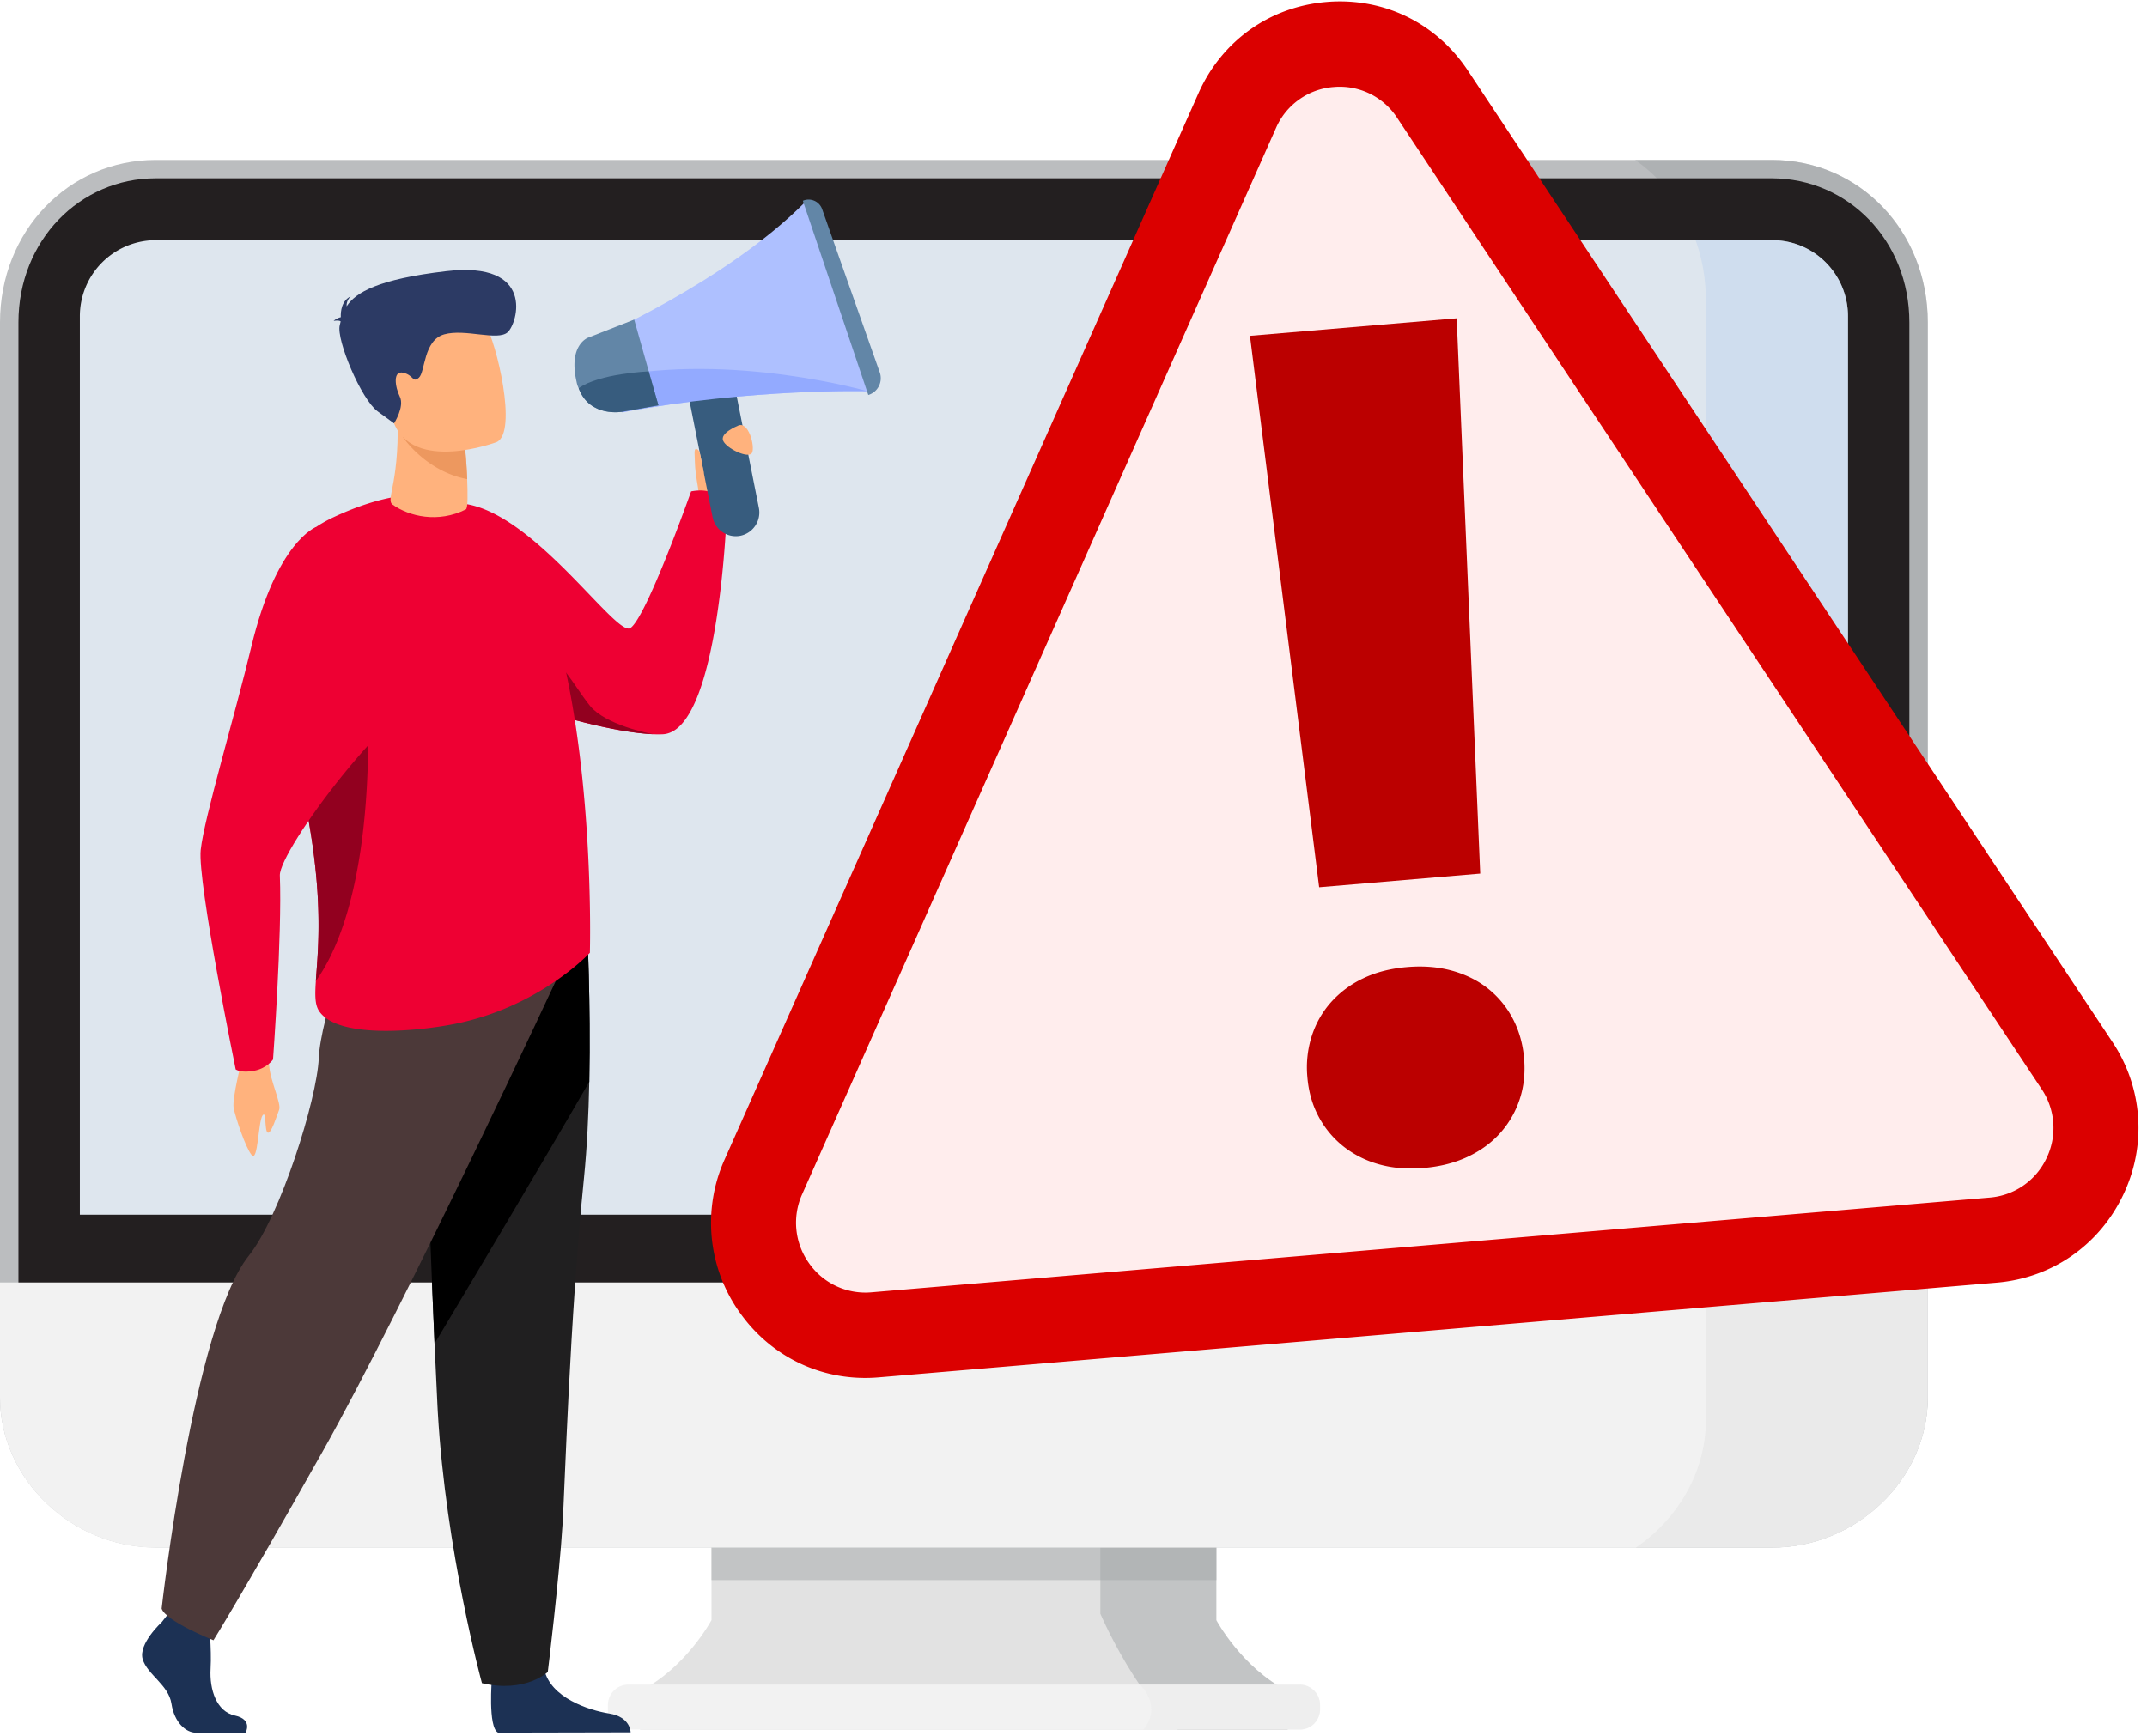 <svg width="136" height="110" fill="none" xmlns="http://www.w3.org/2000/svg"><path d="M81.568 107.149v2.446H40.546v-2.446c2.91-1.472 4.523-4.495 4.523-4.495v-7.13h31.986v7.13c-.01 0 1.603 3.023 4.513 4.495Z" fill="#E2E2E2"/><path opacity=".5" d="M81.567 107.149v2.446H74.61c-2.86-2.526-4.909-7.349-4.909-7.349v-6.713h7.343v7.131c0-.01 1.614 3.013 4.523 4.485Z" fill="#A3A6A8"/><path d="M83.616 108.034v.259c0 .716-.574 1.292-1.286 1.292H39.794a1.286 1.286 0 0 1-1.286-1.292v-.259c0-.05 0-.109.01-.159a1.294 1.294 0 0 1 1.276-1.134H82.33c.712 0 1.286.587 1.286 1.293Z" fill="#F2F2F2"/><path opacity=".5" d="M77.055 95.523H45.069v4.595h31.986v-4.595Z" fill="#A3A6A8"/><path d="M122.114 20.428v68.114c0 5.161-4.513 9.507-9.857 9.507H9.857C4.513 98.05 0 93.693 0 88.542V20.428c0-5.778 4.335-10.293 9.857-10.293h102.39c5.532 0 9.867 4.515 9.867 10.293Z" fill="#BBBDBF"/><path opacity=".5" d="M112.257 10.135h-8.679c2.722 1.91 4.483 5.151 4.483 8.91v70.919c0 3.302-1.781 6.285-4.433 8.095h8.629c5.345 0 9.857-4.356 9.857-9.517V20.428c0-5.778-4.334-10.293-9.857-10.293Z" fill="#A3A6A8"/><path d="M120.947 20.428v68.114c0 4.425-3.9 8.343-8.69 8.343H9.857c-4.79 0-8.689-3.918-8.689-8.343V20.428c0-5.201 3.9-9.13 8.69-9.13h102.39c4.799.01 8.699 3.929 8.699 9.13Z" fill="#231F20"/><path d="M117.058 20.04v56.926h-112V20.04a4.818 4.818 0 0 1 4.81-4.823h102.39c2.652 0 4.8 2.158 4.8 4.823Z" fill="#DEE6EE"/><path opacity=".5" d="M117.057 20.04v56.926h-8.996v-57.92c0-1.353-.228-2.646-.653-3.83h4.849c2.652 0 4.8 2.159 4.8 4.824Z" fill="#C1D4EE"/><path d="M122.114 81.262v7.29c0 5.16-4.513 9.507-9.857 9.507H9.857C4.513 98.059 0 93.703 0 88.55v-7.29h122.114Z" fill="#F2F2F2"/><path opacity=".5" d="M108.061 81.252v8.712c0 3.302-1.781 6.285-4.434 8.095h8.63c5.344 0 9.857-4.356 9.857-9.517v-7.29h-14.053Z" fill="#E2E2E2"/><path opacity=".5" d="M83.617 108.044v.258c0 .716-.575 1.293-1.287 1.293h-9.897c1.138-1.402-.01-2.645-.207-2.844H82.33c.713-.01 1.287.577 1.287 1.293Z" fill="#EAEAEA"/><path d="m126.262 78.575-70.835 6.002c-5.379.456-9.27-5.059-7.069-10.015l30.01-67.546c2.277-5.124 9.275-5.717 12.372-1.048l40.825 61.544c2.995 4.515.075 10.607-5.303 11.063Z" fill="#FFEDED"/><path d="m126.488 81.27-70.835 6.002c-3.483.295-6.772-1.24-8.795-4.107a9.794 9.794 0 0 1-.954-9.706l30.01-67.546C77.388 2.593 80.419.43 84.022.125c3.602-.305 6.95 1.318 8.956 4.342l40.825 61.545a9.795 9.795 0 0 1 .674 9.729c-1.52 3.166-4.505 5.234-7.989 5.529ZM84.472 5.514a4.346 4.346 0 0 0-3.649 2.605l-30.01 67.546a4.408 4.408 0 0 0 .43 4.368 4.353 4.353 0 0 0 3.959 1.85l70.835-6.003a4.363 4.363 0 0 0 3.595-2.488 4.408 4.408 0 0 0-.304-4.38L88.503 7.47a4.335 4.335 0 0 0-4.03-1.955Z" fill="#DB0000"/><path d="M82.813 68.241a6.549 6.549 0 0 1 .276-2.587c.26-.806.664-1.52 1.212-2.14a6.369 6.369 0 0 1 2.035-1.518c.809-.39 1.738-.631 2.787-.72 1.048-.089 2.012-.009 2.888.238.877.248 1.638.633 2.28 1.152a5.97 5.97 0 0 1 1.551 1.907c.391.752.625 1.586.702 2.505.077.917-.016 1.773-.277 2.566a6.022 6.022 0 0 1-1.214 2.12c-.547.621-1.233 1.128-2.056 1.52-.823.391-1.76.632-2.808.721-1.05.089-2.005.008-2.867-.24a6.34 6.34 0 0 1-2.26-1.154 5.996 5.996 0 0 1-1.549-1.886c-.39-.738-.624-1.566-.7-2.484Zm10.95-12.888-10.203.865-4.382-34.94 13.094-1.11 1.492 35.185Z" fill="#B00"/><path d="M44.266 31.52s-.283-2.823 1.184-2.725c1.468.096 1.857.773 1.693 1.316-.164.542-1.592 2.337-1.592 2.337l-1.285-.928Z" fill="#FFB27D"/><path d="M21.4 37.176s1.623 1.92 5.117 4.135c.33.21.677.422 1.041.635a38.693 38.693 0 0 0 4.786 2.369c.203.083.44.176.708.273 2.094.76 5.945 1.838 8.332 1.935.207.01.405.01.588.002 3.633-.148 4.076-14.33 4.076-14.33s-.404-1.418-2.27-1.06c0 0-2.836 8.01-3.851 8.662-.902.58-6.089-7.326-10.553-7.88-3.005-.376-7.975 5.259-7.975 5.259Z" fill="#E03"/><path d="M31.16 106.335s-.268 3.122.389 3.447l8.397-.018s0-.975-1.349-1.191c-1.349-.216-3.718-1.011-4.119-2.78-.4-1.769-3.318.542-3.318.542Z" fill="#1C3154"/><path d="M37.326 68.549c-.041 2.041-.14 4.148-.33 6.04-.907 8.98-1.226 19.83-1.357 21.922-.226 3.631-.94 9.432-.94 9.432s-1.414 1.351-4.171.707c0 0-2.285-8.355-2.795-17.153l-.023-.435c-.06-1.163-.12-2.492-.185-3.926-.42-9.606-.877-23.875-.877-23.875l10.539-2.49s.242 4.69.14 9.778Z" fill="#201F20"/><path d="M37.326 68.549c-2.67 4.634-7.76 13.172-9.8 16.584-.42-9.605-.878-23.875-.878-23.875l10.539-2.489c0 .002.242 4.691.14 9.78Z" fill="#000"/><path d="M33.053 44.587c2.094.76 5.945 1.838 8.332 1.935-.366-.068-3.024-.599-4.006-1.791-1.055-1.284-2.833-4.768-4.247-3.346-.666.669-.47 1.991-.08 3.202Z" fill="#92001F"/><path d="M15.345 67.04s-.655 2.579-.547 3.153c.107.573.746 2.514 1.145 2.996.398.482.414-2.093.68-2.499.264-.404.121.962.333 1.074.213.111.567-1.034.724-1.441.157-.407-.565-1.822-.633-2.837-.068-1.014-1.702-.447-1.702-.447Z" fill="#FFB27D"/><path d="M10.241 102.786s-1.495 1.372-1.203 2.346c.291.976 1.64 1.625 1.822 2.816.183 1.192.911 1.841 1.568 1.841h3.128s.484-.839-.683-1.091c-1.167-.253-1.607-1.653-1.534-2.953.073-1.3-.11-3.032-.11-3.032l-2.478-.577-.51.65Z" fill="#1C3154"/><path d="M35.525 61.475s-9.864 21.227-15.114 30.541-6.89 11.914-6.89 11.914-3.008-1.192-3.282-2.004c0 0 2.008-17.982 5.524-22.364 1.986-2.477 4.32-9.91 4.43-12.509.109-2.599 2.414-8.803 2.414-8.803l12.918 3.225Z" fill="#4C3939"/><path d="M37.365 60.371s-3.212 3.477-8.67 4.527c-2.396.461-7.259.907-8.465-.809-.282-.403-.285-.999-.222-1.93.162-2.42.768-7.098-1.965-16.498a16.027 16.027 0 0 1-.525-2.513c-.596-4.81-.531-8.44 3.617-10.379 6.217-2.905 8.768-.515 8.768-.515s3.306 1.554 4.818 6.082c3.02 9.058 2.644 22.035 2.644 22.035Z" fill="#E03"/><path d="M24.866 31.972c1.046.748 2.887 1.189 4.642.306.136-.069.119-1.002.085-1.92-.034-.899-.119-1.783-.119-1.783l-2.212-1.46-2.11-1.393c.255 4.79-.759 5.91-.286 6.25Z" fill="#FFB27D"/><path d="M25.525 27.7s1.436 2.166 4.07 2.659a37.94 37.94 0 0 0-.13-1.892l-2.201-1.351-1.739.583Z" fill="#ED985F"/><path d="M31.457 28.013s-5.352 2.008-6.542-1.308c-1.191-3.316-2.684-5.29.683-6.712 3.367-1.423 4.488-.397 5.158.612.67 1.01 2.063 6.799.7 7.408Z" fill="#FFB27D"/><path d="M21.58 20.364c-.061-.048-.185-.072-.447-.034 0 0 .181-.17.455-.232-.016-.372.049-1.048.634-1.324 0 0-.296.243-.265.635.57-.88 1.995-1.72 6.299-2.226 5.673-.666 4.538 3.296 3.9 3.869-.64.572-2.69-.242-4.017.133-1.326.376-1.198 2.384-1.602 2.743-.404.36-.317-.151-.99-.31-.674-.157-.53.885-.22 1.52.31.633-.366 1.687-.366 1.687l-1.041-.76c-1.042-.759-2.625-4.537-2.4-5.454.021-.081.04-.163.06-.247Z" fill="#2C3A64"/><path d="M20.007 62.16c.162-2.42.767-7.097-1.965-16.498a16.016 16.016 0 0 1-.525-2.513c2.03-.673 5.728.824 5.728.824s.87 12.426-3.238 18.187Z" fill="#92001F"/><path d="M20.015 33.398s-2.497.914-4.091 7.565c-1.053 4.394-2.991 10.854-3.21 12.884-.218 2.03 2.216 13.914 2.216 13.914s.343.251 1.185.082c.805-.162 1.18-.71 1.18-.71s.581-7.92.432-11.66c-.063-1.554 7.151-11.379 11.045-12.645 1.53-.498-8.757-9.43-8.757-9.43Z" fill="#E03"/><path d="M54.953 24.788s-7.22-.206-15.55 1.336l-.871-2.206-.955-2.416s8.364-3.621 13.391-8.665l3.985 11.95Z" fill="#AEC0FF"/><path d="M50.855 12.72 55 25.027a1.11 1.11 0 0 0 .726-1.434l-3.648-10.34a.91.91 0 0 0-1.223-.531Z" fill="#6286A7"/><path d="M46.898 33.948a1.5 1.5 0 0 1-1.759-1.179l-1.427-7.182a1.508 1.508 0 0 1 1.172-1.769 1.5 1.5 0 0 1 1.759 1.179l1.427 7.182a1.507 1.507 0 0 1-1.172 1.769Z" fill="#375C7E"/><path d="M54.953 24.788s-7.22-.205-15.55 1.337l-.871-2.206c7.828-1.608 16.42.87 16.42.87Z" fill="#93AAFF"/><path d="m41.706 25.682-2.256.399c.034.001-2.095.417-2.794-1.482a1.548 1.548 0 0 1-.134-.41c-.543-2.366.748-2.801.748-2.801l2.903-1.139.923 3.284v.011l.61 2.138Z" fill="#6286A7"/><path d="m41.706 25.682-2.256.399c.034.001-2.095.417-2.794-1.482 1.276-.934 4.44-1.068 4.44-1.068v.012l.61 2.139Z" fill="#375C7E"/><path d="M46.706 26.993s-1.104.442-.9.931c.201.489 1.605 1.161 1.826.776.22-.386-.233-2.119-.926-1.707ZM44.245 31.075s-.209-1.136-.221-1.657c-.013-.522-.074-.948.047-.963.122-.015.212.08.26.249.05.168.242 1.207.242 1.207l-.097 1.005-.231.16Z" fill="#FFB27D"/></svg>